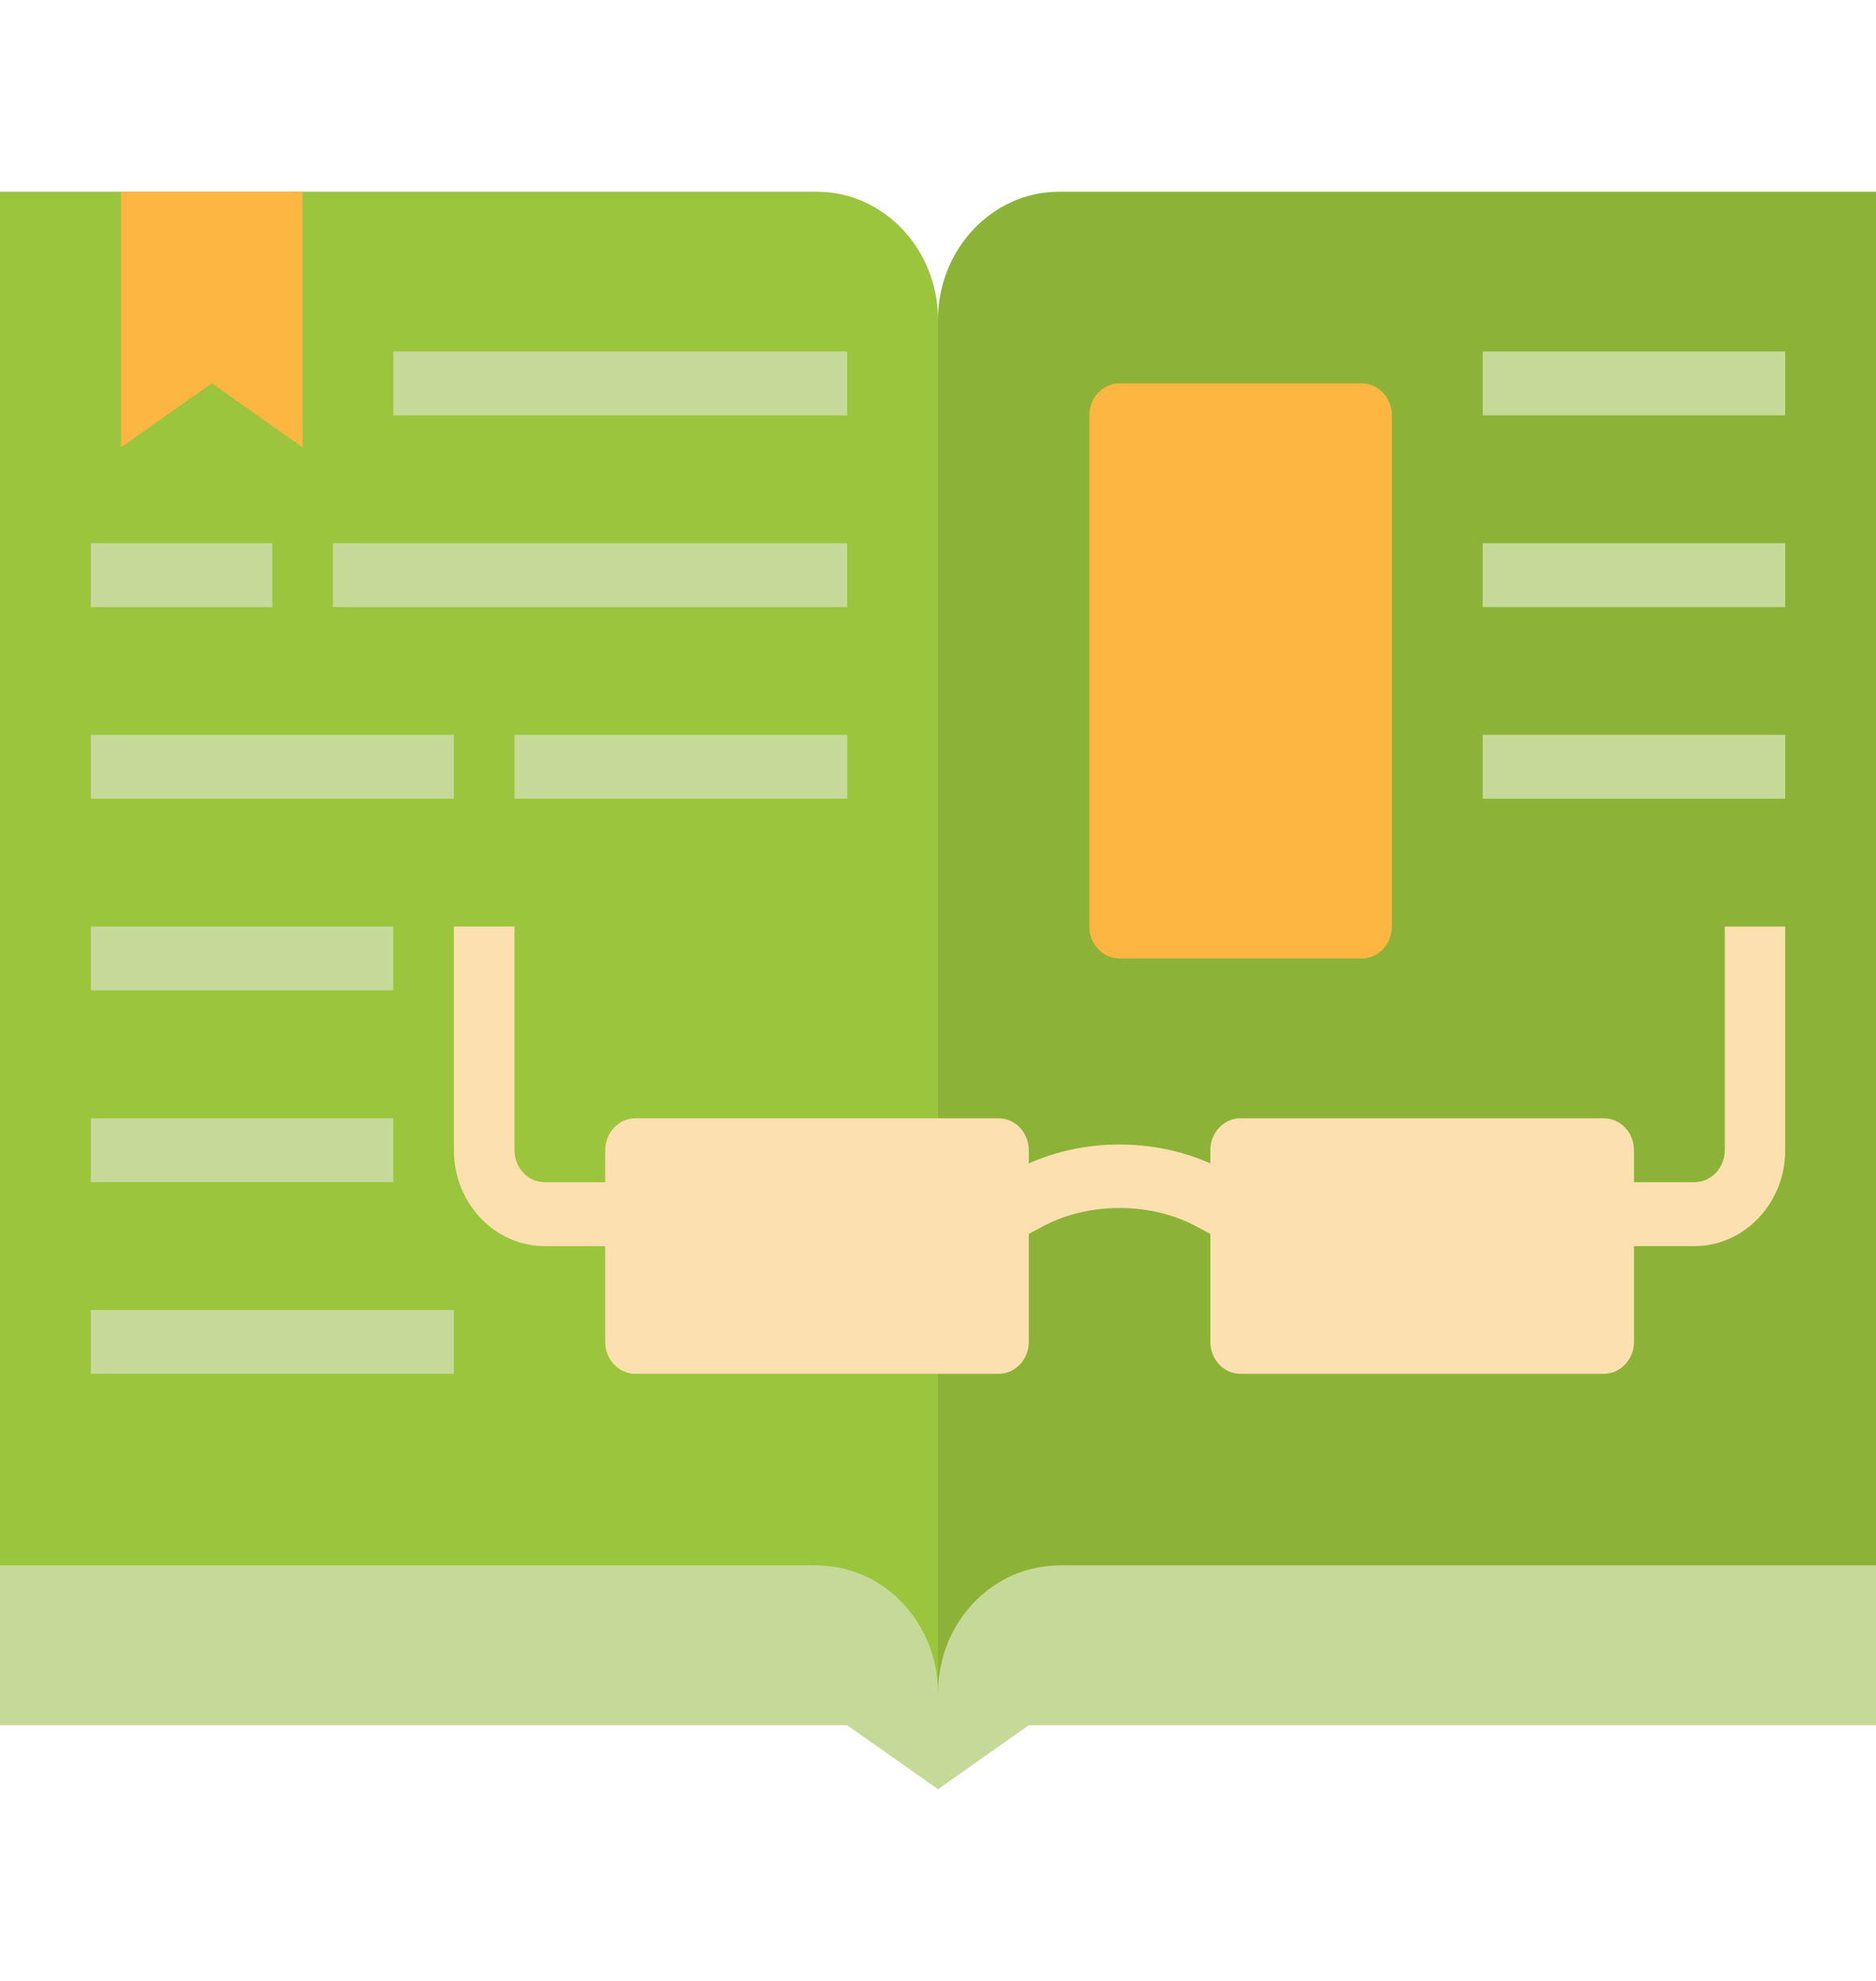 <svg width="18" height="19" viewBox="0 0 18 19" fill="none" xmlns="http://www.w3.org/2000/svg">
<path d="M0 15.016V16.548H8.129L9 17.161L9.871 16.548H18V15.016H0Z" fill="#C5D998"/>
<path d="M9 9.806V3.065C9 2.39 8.477 1.839 7.839 1.839H0V15.016H7.839C8.48 15.016 9 15.565 9 16.242V9.806Z" fill="#9BC53D"/>
<path d="M9 9.806V3.065C9 2.39 9.523 1.839 10.161 1.839H18V15.016H10.161C9.52 15.016 9 15.565 9 16.242V9.806Z" fill="#8CB337"/>
<path d="M0.871 5.21H2.613V5.823H0.871V5.21Z" fill="#C5D998"/>
<path d="M3.194 5.21H8.129V5.823H3.194V5.21Z" fill="#C5D998"/>
<path d="M3.774 3.371H8.129V3.984H3.774V3.371Z" fill="#C5D998"/>
<path d="M14.226 7.048H17.129V7.661H14.226V7.048Z" fill="#C5D998"/>
<path d="M14.226 5.21H17.129V5.823H14.226V5.21Z" fill="#C5D998"/>
<path d="M14.226 3.371H17.129V3.984H14.226V3.371Z" fill="#C5D998"/>
<path d="M0.871 7.048H4.355V7.661H0.871V7.048Z" fill="#C5D998"/>
<path d="M4.936 7.048H8.13V7.661H4.936V7.048Z" fill="#C5D998"/>
<path d="M16.549 8.887V11.032C16.549 11.201 16.418 11.339 16.258 11.339H15.678V11.032C15.678 10.863 15.547 10.726 15.387 10.726H11.903C11.743 10.726 11.613 10.863 11.613 11.032V11.159C11.07 10.917 10.414 10.917 9.871 11.159V11.032C9.871 10.863 9.741 10.726 9.581 10.726H6.097C5.937 10.726 5.807 10.863 5.807 11.032V11.339H5.226C5.066 11.339 4.936 11.201 4.936 11.032V8.887H4.355V11.032C4.355 11.539 4.746 11.952 5.226 11.952H5.807V12.871C5.807 13.04 5.937 13.177 6.097 13.177H9.581C9.741 13.177 9.871 13.04 9.871 12.871V11.835L10.013 11.759C10.449 11.529 11.035 11.529 11.471 11.759L11.613 11.835V12.871C11.613 13.04 11.743 13.177 11.903 13.177H15.387C15.547 13.177 15.678 13.04 15.678 12.871V11.952H16.258C16.738 11.952 17.129 11.539 17.129 11.032V8.887H16.549Z" fill="#FCE0B0"/>
<path d="M2.903 4.29L2.032 3.677L1.161 4.29V1.839H2.903V4.29Z" fill="#FCB641"/>
<path d="M13.065 9.193H10.742C10.582 9.193 10.452 9.056 10.452 8.887V3.984C10.452 3.815 10.582 3.677 10.742 3.677H13.065C13.225 3.677 13.355 3.815 13.355 3.984V8.887C13.355 9.056 13.225 9.193 13.065 9.193Z" fill="#FCB641"/>
<path d="M0.871 8.887H3.774V9.5H0.871V8.887Z" fill="#C5D998"/>
<path d="M0.871 10.726H3.774V11.339H0.871V10.726Z" fill="#C5D998"/>
<path d="M0.871 12.565H4.355V13.177H0.871V12.565Z" fill="#C5D998"/>
</svg>

